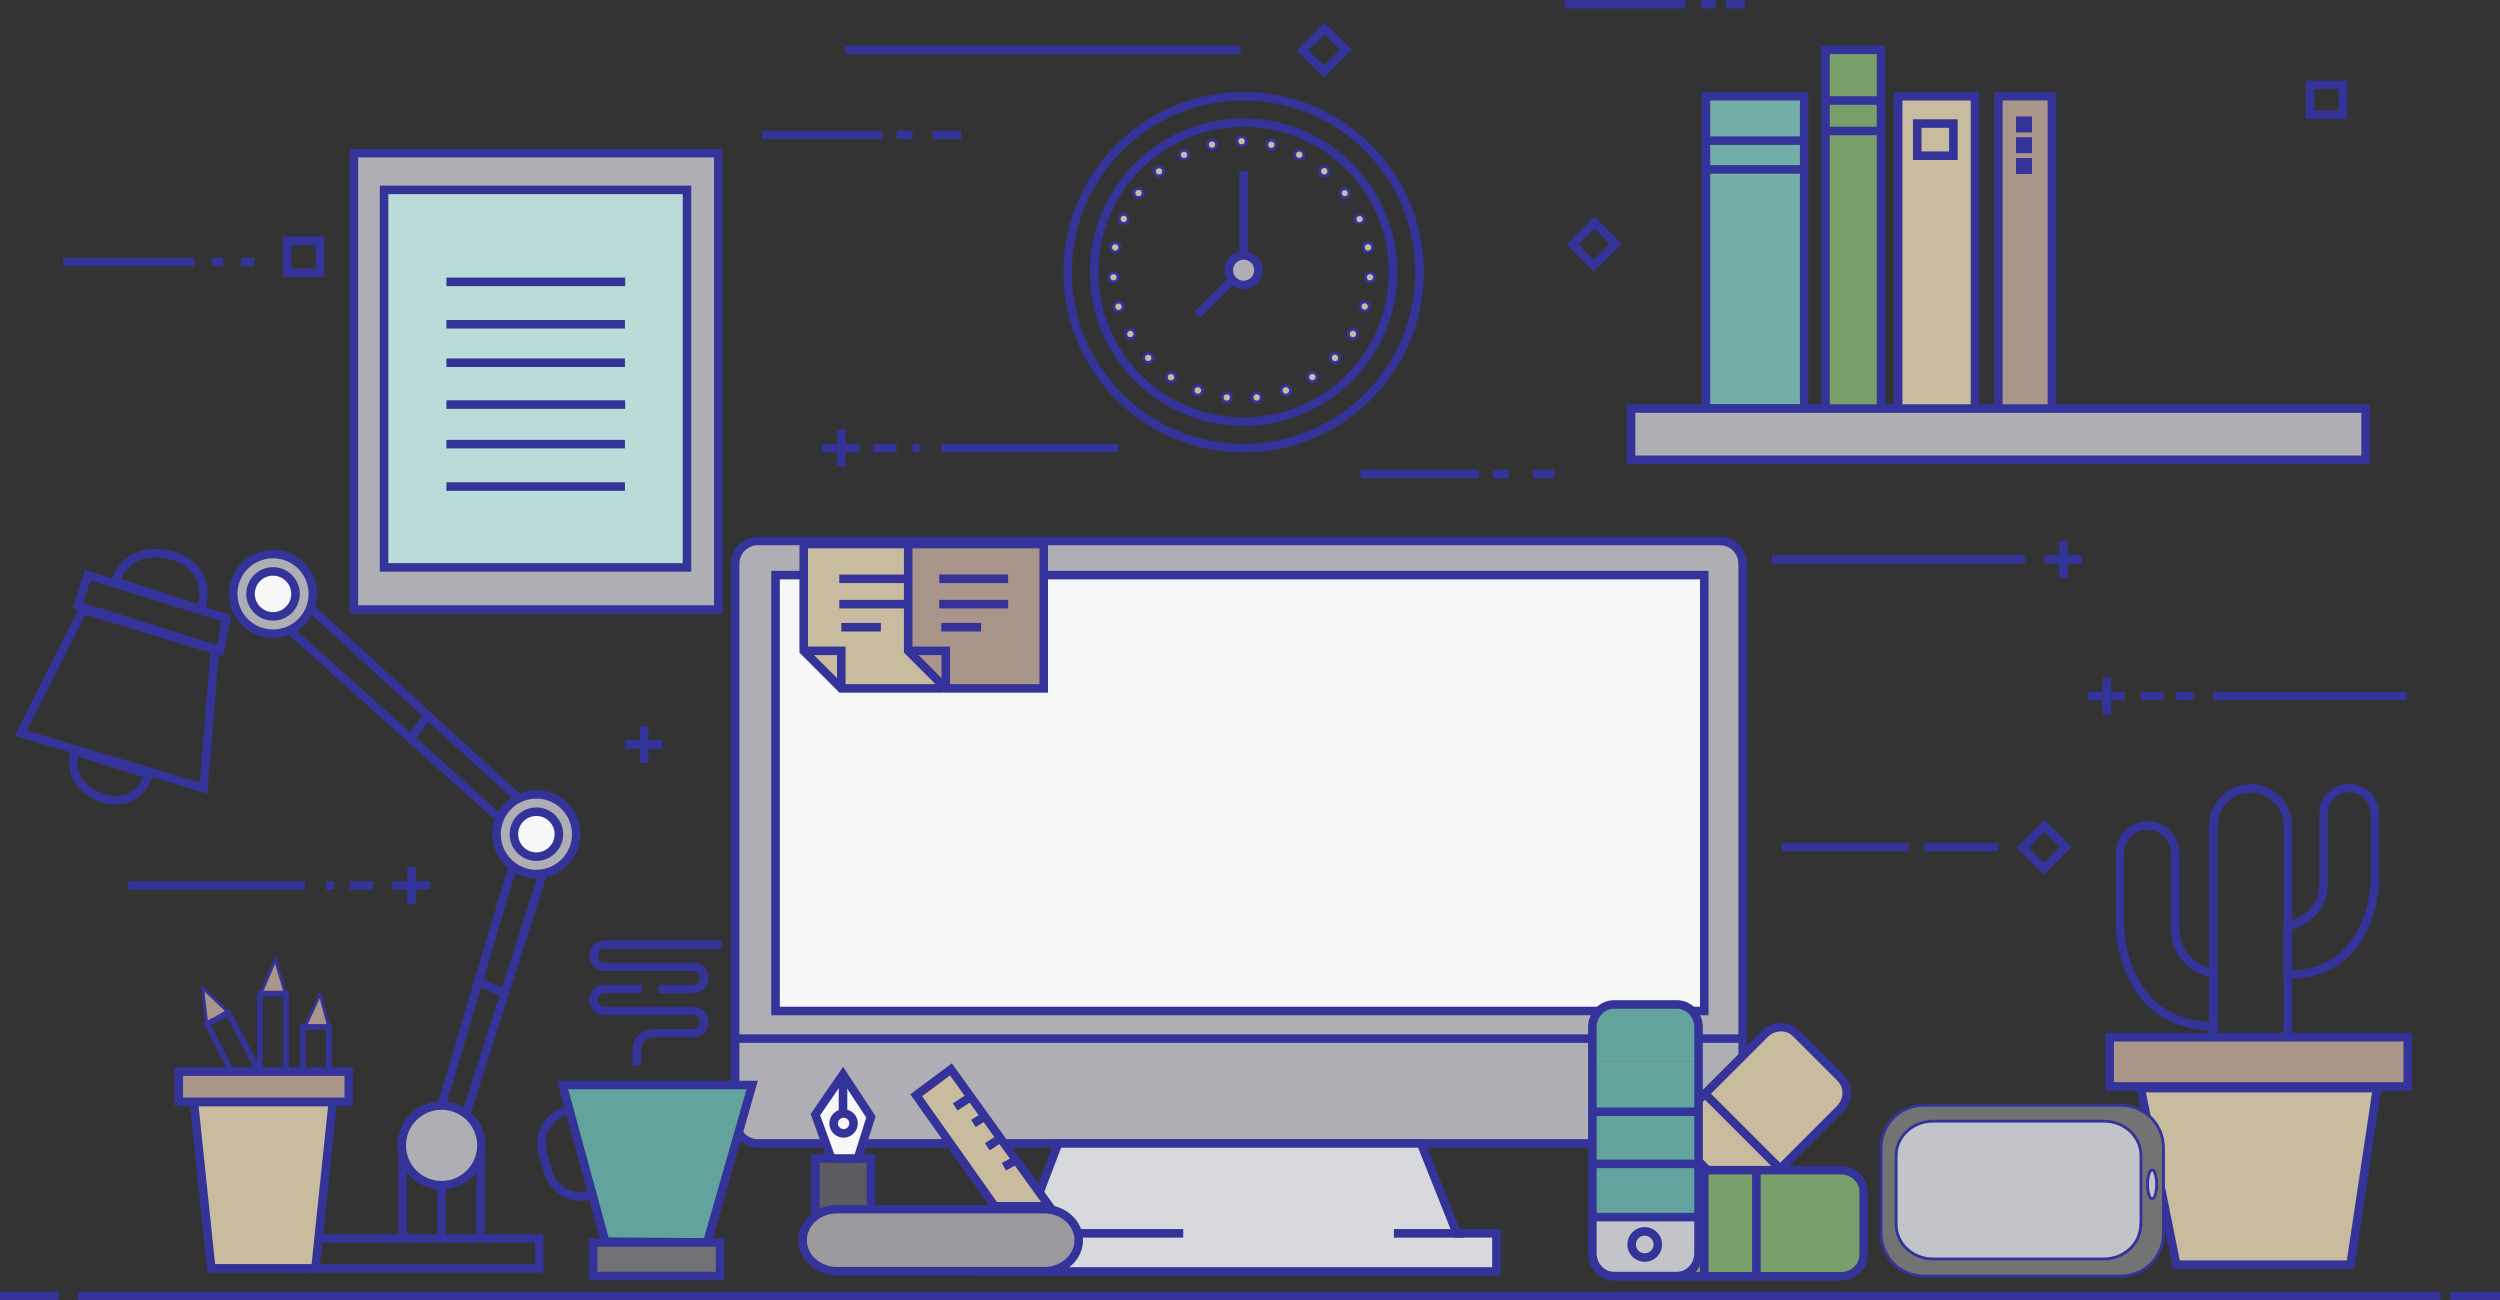 <svg version="1.1" class="img-responsive servicios_icono" id="servicios_icono6" 
	 xmlns="http://www.w3.org/2000/svg" xmlns:xlink="http://www.w3.org/1999/xlink" xmlns:a="http://ns.adobe.com/AdobeSVGViewerExtensions/3.0/"
	 x="0px" y="0px" width="878.1px" height="456.7px" viewBox="0 0 878.1 456.7" enable-background="new 0 0 878.1 456.7"
	 xml:space="preserve">
<rect x="0" y="0" width="878.1" height="456.7" fill="#333333" stroke="none"/>
<defs>
</defs>
<rect x="124.3" y="53.8" fill="#AFAEB4" stroke="#333399" stroke-width="3" stroke-miterlimit="10" width="128" height="160.3"/>
<path fill="#AFAEB4" stroke="#333399" stroke-width="3" stroke-miterlimit="10" d="M612.1,393.6c0,4.4-3.6,8-8,8H266.2
	c-4.4,0-8-3.6-8-8V198c0-4.4,3.6-8,8-8h337.9c4.4,0,8,3.6,8,8V393.6z"/>
<rect x="272.4" y="202" fill="#F7F7F8" stroke="#333399" stroke-width="3" stroke-miterlimit="10" width="326.2" height="153.1"/>
<line fill="none" stroke="#333399" stroke-width="3" stroke-miterlimit="10" x1="27.4" y1="455.2" x2="857.2" y2="455.2"/>
<line fill="none" stroke="#333399" stroke-width="3" stroke-miterlimit="10" x1="296.9" y1="17.5" x2="435.8" y2="17.5"/>
<rect x="599.2" y="33.8" fill="#73ADA8" stroke="#333399" stroke-width="3" stroke-miterlimit="10" width="34.5" height="109.7"/>
<rect x="641.2" y="17.5" fill="#789E6A" stroke="#333399" stroke-width="3" stroke-miterlimit="10" width="19.5" height="135"/>
<rect x="666.7" y="33.8" fill="#C9BB9E" stroke="#333399" stroke-width="3" stroke-miterlimit="10" width="27" height="118.7"/>
<rect x="701.9" y="33.8" fill="#AA958A" stroke="#333399" stroke-width="3" stroke-miterlimit="10" width="18.8" height="118.7"/>
<line fill="none" stroke="#333399" stroke-width="3" stroke-miterlimit="10" x1="267.6" y1="47.4" x2="310" y2="47.4"/>
<line fill="none" stroke="#333399" stroke-width="3" stroke-miterlimit="10" x1="315" y1="47.4" x2="320.6" y2="47.4"/>
<line fill="none" stroke="#333399" stroke-width="3" stroke-miterlimit="10" x1="327.5" y1="47.4" x2="337.6" y2="47.4"/>
<line fill="none" stroke="#333399" stroke-width="3" stroke-miterlimit="10" x1="306.7" y1="157.4" x2="315" y2="157.4"/>
<line fill="none" stroke="#333399" stroke-width="3" stroke-miterlimit="10" x1="320.6" y1="157.4" x2="323.3" y2="157.4"/>
<line fill="none" stroke="#333399" stroke-width="3" stroke-miterlimit="10" x1="330.7" y1="157.4" x2="392.9" y2="157.4"/>
<line fill="none" stroke="#333399" stroke-width="3" stroke-miterlimit="10" x1="131.1" y1="311" x2="122.8" y2="311"/>
<line fill="none" stroke="#333399" stroke-width="3" stroke-miterlimit="10" x1="117.3" y1="311" x2="114.5" y2="311"/>
<line fill="none" stroke="#333399" stroke-width="3" stroke-miterlimit="10" x1="107.2" y1="311" x2="45" y2="311"/>
<line fill="none" stroke="#333399" stroke-width="3" stroke-miterlimit="10" x1="22.1" y1="92" x2="68.2" y2="92"/>
<line fill="none" stroke="#333399" stroke-width="3" stroke-miterlimit="10" x1="74.6" y1="92" x2="78.3" y2="92"/>
<line fill="none" stroke="#333399" stroke-width="3" stroke-miterlimit="10" x1="84.7" y1="92" x2="89.3" y2="92"/>
<rect x="100.9" y="84.6" fill="none" stroke="#333399" stroke-width="3" stroke-miterlimit="10" width="11.5" height="11.2"/>
<rect x="106.4" y="435" fill="none" stroke="#333399" stroke-width="3" stroke-miterlimit="10" width="83" height="10.5"/>
<circle fill="#AFAEB4" stroke="#333399" stroke-width="3" stroke-miterlimit="10" cx="188.4" cy="293" r="14"/>
<circle fill="#F7F7F8" stroke="#333399" stroke-width="3" stroke-miterlimit="10" cx="188.4" cy="293" r="7.9"/>
<circle fill="#AFAEB4" stroke="#333399" stroke-width="3" stroke-miterlimit="10" cx="95.9" cy="208.6" r="14"/>
<circle fill="#F7F7F8" stroke="#333399" stroke-width="3" stroke-miterlimit="10" cx="95.9" cy="208.6" r="7.9"/>
<circle fill="#AFAEB4" stroke="#333399" stroke-width="3" stroke-miterlimit="10" cx="155.1" cy="402.3" r="14"/>
<line fill="#AFAEB4" stroke="#333399" stroke-width="3" stroke-miterlimit="10" x1="141.4" y1="405.2" x2="141.4" y2="433.6"/>
<line fill="#AFAEB4" stroke="#333399" stroke-width="3" stroke-miterlimit="10" x1="155.1" y1="416.3" x2="155.1" y2="435"/>
<line fill="#AFAEB4" stroke="#333399" stroke-width="3" stroke-miterlimit="10" x1="168.8" y1="405.2" x2="168.8" y2="435"/>
<line fill="none" stroke="#333399" stroke-width="3" stroke-miterlimit="10" x1="155.1" y1="388.3" x2="180.1" y2="304.2"/>
<line fill="none" stroke="#333399" stroke-width="3" stroke-miterlimit="10" x1="163.7" y1="391.3" x2="190.7" y2="306.8"/>
<line fill="none" stroke="#333399" stroke-width="3" stroke-miterlimit="10" x1="167.6" y1="344.5" x2="177.2" y2="349"/>
<line fill="none" stroke="#333399" stroke-width="3" stroke-miterlimit="10" x1="109" y1="213.5" x2="182.2" y2="280.5"/>
<line fill="none" stroke="#333399" stroke-width="3" stroke-miterlimit="10" x1="101.8" y1="221.3" x2="174.4" y2="286.5"/>
<line fill="none" stroke="#333399" stroke-width="3" stroke-miterlimit="10" x1="144.3" y1="259.5" x2="150.2" y2="251.2"/>
<g>
	<path fill="none" stroke="#333399" stroke-width="3" stroke-miterlimit="10" d="M40.6,204.2c0,0,3.8-13.9,20.8-8.8
		c0,0,13.5,3.6,9.2,18.7L40.6,204.2z"/>
	<path fill="none" stroke="#333399" stroke-width="3" stroke-miterlimit="10" d="M26.3,263.8c0,0-4.3,11.6,10.1,16.6
		c0,0,11.3,4.3,15.9-8.4L26.3,263.8z"/>
	<polygon fill="none" stroke="#333399" stroke-width="3" stroke-miterlimit="10" points="30.8,202 27.4,212.7 77.3,228.5 
		79.5,217.1 	"/>
	<polygon fill="none" stroke="#333399" stroke-width="3" stroke-miterlimit="10" points="29.2,214.1 7.3,257.5 71.5,276.8 
		75.5,228.2 	"/>
</g>
<line fill="none" stroke="#333399" stroke-width="3" stroke-miterlimit="10" x1="477.9" y1="166.5" x2="519.4" y2="166.5"/>
<line fill="none" stroke="#333399" stroke-width="3" stroke-miterlimit="10" x1="524.4" y1="166.5" x2="529.9" y2="166.5"/>
<line fill="none" stroke="#333399" stroke-width="3" stroke-miterlimit="10" x1="538.4" y1="166.5" x2="545.9" y2="166.5"/>
<line fill="none" stroke="#333399" stroke-width="3" stroke-miterlimit="10" x1="622.4" y1="196.5" x2="711.3" y2="196.5"/>
<line fill="none" stroke="#333399" stroke-width="3" stroke-miterlimit="10" x1="625.9" y1="297.5" x2="670.4" y2="297.5"/>
<line fill="none" stroke="#333399" stroke-width="3" stroke-miterlimit="10" x1="675.9" y1="297.5" x2="701.9" y2="297.5"/>
<line fill="none" stroke="#333399" stroke-width="3" stroke-miterlimit="10" x1="751.9" y1="244.5" x2="759.9" y2="244.5"/>
<line fill="none" stroke="#333399" stroke-width="3" stroke-miterlimit="10" x1="764.4" y1="244.5" x2="770.4" y2="244.5"/>
<line fill="none" stroke="#333399" stroke-width="3" stroke-miterlimit="10" x1="777.4" y1="244.5" x2="845.4" y2="244.5"/>
<line fill="none" stroke="#333399" stroke-width="3" stroke-miterlimit="10" x1="549.5" y1="1.5" x2="592" y2="1.5"/>
<line fill="none" stroke="#333399" stroke-width="3" stroke-miterlimit="10" x1="597.5" y1="1.5" x2="602.7" y2="1.5"/>
<line fill="none" stroke="#333399" stroke-width="3" stroke-miterlimit="10" x1="606.2" y1="1.5" x2="612.9" y2="1.5"/>
<circle fill="none" stroke="#333399" stroke-width="3" stroke-miterlimit="10" cx="436.8" cy="95.6" r="61.8"/>
<circle fill="none" stroke="#333399" stroke-width="3" stroke-miterlimit="10" cx="436.8" cy="95.6" r="52.5"/>
<g>
	<circle fill="#C9BB9E" stroke="#333399" stroke-miterlimit="10" cx="436.1" cy="49.6" r="1.6"/>
	<circle fill="#C9BB9E" stroke="#333399" stroke-miterlimit="10" cx="425.7" cy="50.8" r="1.6"/>
	<circle fill="#C9BB9E" stroke="#333399" stroke-miterlimit="10" cx="415.9" cy="54.4" r="1.6"/>
	<circle fill="#C9BB9E" stroke="#333399" stroke-miterlimit="10" cx="407.1" cy="60.2" r="1.6"/>
	<circle fill="#C9BB9E" stroke="#333399" stroke-miterlimit="10" cx="399.9" cy="67.8" r="1.6"/>
	<circle fill="#C9BB9E" stroke="#333399" stroke-miterlimit="10" cx="394.7" cy="76.9" r="1.6"/>
	<circle fill="#C9BB9E" stroke="#333399" stroke-miterlimit="10" cx="391.7" cy="86.9" r="1.6"/>
	<circle fill="#C9BB9E" stroke="#333399" stroke-miterlimit="10" cx="391.1" cy="97.4" r="1.6"/>
	<path fill="#C9BB9E" stroke="#333399" stroke-miterlimit="10" d="M392.4,106.2c0.9-0.3,1.7,0.2,2,1.1c0.3,0.9-0.2,1.7-1.1,2
		c-0.8,0.3-1.7-0.2-2-1.1C391.1,107.3,391.6,106.4,392.4,106.2z"/>
	<path fill="#C9BB9E" stroke="#333399" stroke-miterlimit="10" d="M396.2,115.9c0.8-0.4,1.7-0.2,2.2,0.6c0.4,0.8,0.2,1.8-0.6,2.2
		c-0.8,0.4-1.8,0.2-2.2-0.6C395.2,117.4,395.5,116.4,396.2,115.9z"/>
	<circle fill="#C9BB9E" stroke="#333399" stroke-miterlimit="10" cx="403.3" cy="125.7" r="1.6"/>
	<circle fill="#C9BB9E" stroke="#333399" stroke-miterlimit="10" cx="411.3" cy="132.5" r="1.6"/>
	<path fill="#C9BB9E" stroke="#333399" stroke-miterlimit="10" d="M419.2,136.6c0.3-0.8,1.2-1.3,2.1-1c0.8,0.3,1.3,1.2,1,2.1
		c-0.3,0.8-1.2,1.3-2.1,1C419.3,138.4,418.9,137.5,419.2,136.6z"/>
	<circle fill="#C9BB9E" stroke="#333399" stroke-miterlimit="10" cx="430.9" cy="139.6" r="1.6"/>
	<path fill="#C9BB9E" stroke="#333399" stroke-miterlimit="10" d="M439.8,139.8c-0.1-0.9,0.5-1.7,1.4-1.8c0.9-0.1,1.7,0.5,1.8,1.4
		c0.1,0.9-0.5,1.7-1.4,1.8C440.7,141.3,439.9,140.7,439.8,139.8z"/>
	<path fill="#C9BB9E" stroke="#333399" stroke-miterlimit="10" d="M450.1,137.7c-0.3-0.8,0.1-1.8,1-2.1c0.8-0.3,1.8,0.1,2.1,1
		c0.3,0.8-0.1,1.8-1,2.1C451.3,139,450.4,138.6,450.1,137.7z"/>
	<path fill="#C9BB9E" stroke="#333399" stroke-miterlimit="10" d="M459.6,133.3c-0.5-0.7-0.3-1.7,0.5-2.2c0.7-0.5,1.7-0.3,2.2,0.5
		c0.5,0.7,0.3,1.7-0.5,2.2C461.1,134.3,460.1,134.1,459.6,133.3z"/>
	<path fill="#C9BB9E" stroke="#333399" stroke-miterlimit="10" d="M467.8,126.9c-0.6-0.6-0.7-1.6-0.1-2.3c0.6-0.6,1.6-0.7,2.3-0.1
		c0.6,0.6,0.7,1.6,0.1,2.3C469.5,127.5,468.5,127.5,467.8,126.9z"/>
	<path fill="#C9BB9E" stroke="#333399" stroke-miterlimit="10" d="M474.4,118.7c-0.8-0.4-1-1.4-0.6-2.2c0.4-0.8,1.4-1,2.2-0.6
		c0.8,0.4,1,1.4,0.6,2.2C476.2,118.9,475.2,119.2,474.4,118.7z"/>
	<path fill="#C9BB9E" stroke="#333399" stroke-miterlimit="10" d="M478.9,109.2c-0.9-0.3-1.3-1.1-1.1-2c0.3-0.9,1.1-1.3,2-1.1
		c0.8,0.3,1.3,1.1,1.1,2C480.6,109,479.7,109.5,478.9,109.2z"/>
	<path fill="#C9BB9E" stroke="#333399" stroke-miterlimit="10" d="M481.1,99c-0.9,0-1.6-0.8-1.5-1.7c0.1-0.9,0.8-1.6,1.7-1.5
		c0.9,0.1,1.6,0.8,1.5,1.7C482.7,98.4,482,99,481.1,99z"/>
	<path fill="#C9BB9E" stroke="#333399" stroke-miterlimit="10" d="M480.8,88.5c-0.9,0.2-1.7-0.4-1.9-1.3c-0.2-0.9,0.4-1.7,1.3-1.9
		c0.9-0.2,1.7,0.4,1.9,1.3C482.3,87.5,481.7,88.3,480.8,88.5z"/>
	<path fill="#C9BB9E" stroke="#333399" stroke-miterlimit="10" d="M478.2,78.4c-0.8,0.4-1.8,0-2.1-0.8c-0.4-0.8,0-1.8,0.8-2.1
		c0.8-0.3,1.8,0,2.1,0.8C479.4,77.1,479,78,478.2,78.4z"/>
	<path fill="#C9BB9E" stroke="#333399" stroke-miterlimit="10" d="M473.3,69.1c-0.7,0.5-1.7,0.4-2.2-0.3c-0.5-0.7-0.4-1.7,0.3-2.2
		c0.7-0.5,1.7-0.4,2.2,0.3C474.1,67.6,474,68.6,473.3,69.1z"/>
	<path fill="#C9BB9E" stroke="#333399" stroke-miterlimit="10" d="M466.4,61.2c-0.6,0.7-1.6,0.8-2.3,0.2c-0.7-0.6-0.8-1.6-0.2-2.3
		c0.6-0.7,1.6-0.8,2.3-0.2C466.8,59.5,466.9,60.5,466.4,61.2z"/>
	<path fill="#C9BB9E" stroke="#333399" stroke-miterlimit="10" d="M457.8,55.1c-0.4,0.8-1.4,1.1-2.2,0.7c-0.8-0.4-1.1-1.4-0.7-2.2
		c0.4-0.8,1.4-1.1,2.2-0.7C457.9,53.4,458.2,54.4,457.8,55.1z"/>
	<path fill="#C9BB9E" stroke="#333399" stroke-miterlimit="10" d="M448.1,51.2c-0.2,0.9-1.1,1.4-1.9,1.2c-0.9-0.2-1.4-1.1-1.2-1.9
		c0.2-0.9,1.1-1.4,1.9-1.2C447.8,49.5,448.3,50.4,448.1,51.2z"/>
</g>
<line fill="none" stroke="#333399" stroke-width="3" stroke-miterlimit="10" x1="420.6" y1="110.6" x2="436.8" y2="94.4"/>
<line fill="none" stroke="#333399" stroke-width="3" stroke-miterlimit="10" x1="436.8" y1="94.9" x2="436.8" y2="60.2"/>
<g>
	<line fill="none" stroke="#333399" stroke-width="3" stroke-miterlimit="10" x1="724.8" y1="190" x2="724.8" y2="203"/>
	<line fill="none" stroke="#333399" stroke-width="3" stroke-miterlimit="10" x1="718.1" y1="196.5" x2="731.2" y2="196.5"/>
</g>
<g>
	<line fill="none" stroke="#333399" stroke-width="3" stroke-miterlimit="10" x1="295.5" y1="150.9" x2="295.5" y2="163.9"/>
	<line fill="none" stroke="#333399" stroke-width="3" stroke-miterlimit="10" x1="288.8" y1="157.4" x2="301.9" y2="157.4"/>
</g>
<g>
	<line fill="none" stroke="#333399" stroke-width="3" stroke-miterlimit="10" x1="226.3" y1="255" x2="226.3" y2="268"/>
	<line fill="none" stroke="#333399" stroke-width="3" stroke-miterlimit="10" x1="219.6" y1="261.5" x2="232.7" y2="261.5"/>
</g>
<g>
	<line fill="none" stroke="#333399" stroke-width="3" stroke-miterlimit="10" x1="144.5" y1="304.5" x2="144.5" y2="317.5"/>
	<line fill="none" stroke="#333399" stroke-width="3" stroke-miterlimit="10" x1="137.8" y1="311" x2="150.9" y2="311"/>
</g>
<g>
	<line fill="none" stroke="#333399" stroke-width="3" stroke-miterlimit="10" x1="740" y1="238" x2="740" y2="251"/>
	<line fill="none" stroke="#333399" stroke-width="3" stroke-miterlimit="10" x1="733.3" y1="244.5" x2="746.4" y2="244.5"/>
</g>
<rect x="811.4" y="29.8" fill="none" stroke="#333399" stroke-width="3" stroke-miterlimit="10" width="11.5" height="10.5"/>
<rect x="554.5" y="80.4" transform="matrix(0.707 -0.707 0.707 0.707 103.481 421.055)" fill="none" stroke="#333399" stroke-width="3" stroke-miterlimit="10" width="10.9" height="10.5"/>
<rect x="459.7" y="12.3" transform="matrix(0.707 -0.707 0.707 0.707 123.86 334.035)" fill="none" stroke="#333399" stroke-width="3" stroke-miterlimit="10" width="10.9" height="10.5"/>
<rect x="712.6" y="292.3" transform="matrix(0.707 -0.707 0.707 0.707 -4.660219e-002 594.909)" fill="none" stroke="#333399" stroke-width="3" stroke-miterlimit="10" width="10.9" height="10.5"/>
<path fill="none" stroke="#333399" stroke-width="3" stroke-miterlimit="10" d="M803.6,361.8c0,7.2-5.9,13.1-13.1,13.1l0,0
	c-7.2,0-13.1-5.9-13.1-13.1v-71.8c0-7.2,5.9-13.1,13.1-13.1l0,0c7.2,0,13.1,5.9,13.1,13.1V361.8z"/>
<rect x="741" y="364.3" fill="#AA958A" stroke="#333399" stroke-width="3" stroke-miterlimit="10" width="104.7" height="17.3"/>
<polygon fill="#C9BB9E" stroke="#333399" stroke-width="3" stroke-miterlimit="10" points="825.6,444.2 764.4,444.2 751.9,382.2 
	834.9,382.2 "/>
<path fill="none" stroke="#333399" stroke-width="3" stroke-miterlimit="10" d="M764,326.3v-26.6c0-5.4-4.3-9.7-9.7-9.7l0,0
	c-5.4,0-9.7,4.3-9.7,9.7v26.6c0,0,1,34.1,32.9,34.1v-18.2C777.4,342.1,764,339.3,764,326.3z"/>
<path fill="none" stroke="#333399" stroke-width="3" stroke-miterlimit="10" d="M816.1,310.6v-24.8c0-5,4-9,9-9l0,0c5,0,9,4,9,9
	v24.8c0,0-0.9,31.8-30.6,31.8v-17C803.6,325.4,816.1,322.8,816.1,310.6z"/>
<line fill="none" stroke="#333399" stroke-width="3" stroke-miterlimit="10" x1="860.6" y1="455.2" x2="878.1" y2="455.2"/>
<line fill="none" stroke="#333399" stroke-width="3" stroke-miterlimit="10" x1="20.6" y1="455.2" x2="0" y2="455.2"/>
<polygon fill="#62A39E" stroke="#333399" stroke-width="3" stroke-miterlimit="10" points="248.4,436.4 212.6,436.1 197.6,381.1 
	264.2,381.1 "/>
<rect x="208.3" y="436.4" fill="#727276" stroke="#333399" stroke-width="3" stroke-miterlimit="10" width="44.6" height="11.8"/>
<path fill="none" stroke="#333399" stroke-width="3" stroke-miterlimit="10" d="M243.5,355.1h-31.1c-2.1,0-3.9-1.7-3.9-3.9l0,0
	c0-2.1,1.7-3.9,3.9-3.9h13.1"/>
<path fill="none" stroke="#333399" stroke-width="3" stroke-miterlimit="10" d="M231.5,347.4h12c2.1,0,3.9-1.7,3.9-3.9l0,0
	c0-2.1-1.7-3.9-3.9-3.9h-31.1c-2.1,0-3.9-1.7-3.9-3.9l0,0c0-2.1,1.7-3.9,3.9-3.9h41"/>
<path fill="none" stroke="#333399" stroke-width="3" stroke-miterlimit="10" d="M243.5,355.1c2.1,0,3.9,1.7,3.9,3.9l0,0
	c0,2.1-1.7,3.9-3.9,3.9H231c0,0-7.3-0.6-7.3,6v5.4"/>
<line fill="none" stroke="#333399" stroke-width="3" stroke-miterlimit="10" x1="243" y1="350.6" x2="243" y2="350.6"/>
<path fill="none" stroke="#333399" stroke-width="3" stroke-miterlimit="10" d="M207.3,419.8L207.3,419.8c-6.5,1.8-13.1-2-14.9-8.4
	l-1.8-6.4c-1.8-6.5,2-13.1,8.4-14.9l0,0"/>
<g>
	<line fill="#C9BB9E" stroke="#333399" stroke-width="3" stroke-miterlimit="10" x1="612.1" y1="371" x2="638.5" y2="397.4"/>
	<g>
		<path fill="#C9BB9E" stroke="#333399" stroke-width="3" stroke-miterlimit="10" d="M590.1,445.7c-3.1,3.1-8.1,3.3-11,0.3
			l-15.7-15.7c-3-3-2.8-7.9,0.3-11l56.1-56.1c3.1-3.1,8.1-3.3,11-0.3l15.7,15.7c3,3,2.8,7.9-0.3,11L590.1,445.7z"/>
		<line fill="#C9BB9E" stroke="#333399" stroke-width="3" stroke-miterlimit="10" x1="598.9" y1="384.2" x2="625.3" y2="410.6"/>
		<line fill="#C9BB9E" stroke="#333399" stroke-width="3" stroke-miterlimit="10" x1="585.9" y1="397.2" x2="612.3" y2="423.6"/>
		<line fill="#C9BB9E" stroke="#333399" stroke-width="3" stroke-miterlimit="10" x1="572.7" y1="410.4" x2="599.1" y2="436.8"/>
	</g>
</g>
<g>
	<line fill="#789E6A" stroke="#333399" stroke-width="3" stroke-miterlimit="10" x1="635.6" y1="410.9" x2="635.6" y2="448.3"/>
	<g>
		<path fill="#789E6A" stroke="#333399" stroke-width="3" stroke-miterlimit="10" d="M567.3,448.3c-4.4,0-8-3.4-8-7.6v-22.1
			c0-4.2,3.6-7.6,8-7.6h79.3c4.4,0,8,3.4,8,7.6v22.1c0,4.2-3.6,7.6-8,7.6H567.3z"/>
		<line fill="#789E6A" stroke="#333399" stroke-width="3" stroke-miterlimit="10" x1="616.9" y1="410.9" x2="616.9" y2="448.3"/>
		<line fill="#789E6A" stroke="#333399" stroke-width="3" stroke-miterlimit="10" x1="598.6" y1="410.9" x2="598.6" y2="448.3"/>
		<line fill="#789E6A" stroke="#333399" stroke-width="3" stroke-miterlimit="10" x1="579.9" y1="410.9" x2="579.9" y2="448.3"/>
	</g>
</g>
<polygon fill="#C9BB9E" stroke="#333399" stroke-width="3" stroke-miterlimit="10" points="282.3,191.1 329.9,191.1 329.9,241.8 
	295.5,241.8 282.3,228.6 "/>
<polygon fill="#AA958A" stroke="#333399" stroke-width="3" stroke-miterlimit="10" points="319,191.1 366.6,191.1 366.6,241.8 
	332.2,241.8 319,228.6 "/>
<line fill="none" stroke="#333399" stroke-width="3" stroke-miterlimit="10" x1="294.8" y1="203.3" x2="319" y2="203.3"/>
<line fill="none" stroke="#333399" stroke-width="3" stroke-miterlimit="10" x1="294.8" y1="212.2" x2="319" y2="212.2"/>
<line fill="none" stroke="#333399" stroke-width="3" stroke-miterlimit="10" x1="295.5" y1="220.3" x2="309.4" y2="220.3"/>
<line fill="none" stroke="#333399" stroke-width="3" stroke-miterlimit="10" x1="329.9" y1="203.3" x2="354.1" y2="203.3"/>
<line fill="none" stroke="#333399" stroke-width="3" stroke-miterlimit="10" x1="329.9" y1="212.2" x2="354.1" y2="212.2"/>
<line fill="none" stroke="#333399" stroke-width="3" stroke-miterlimit="10" x1="330.6" y1="220.3" x2="344.6" y2="220.3"/>
<polyline fill="none" stroke="#333399" stroke-width="3" stroke-miterlimit="10" points="282.3,228.6 295.5,228.6 295.5,241.8 "/>
<polyline fill="none" stroke="#333399" stroke-width="3" stroke-miterlimit="10" points="319,228.6 332.2,228.6 332.2,241.8 "/>
<line fill="none" stroke="#333399" stroke-width="3" stroke-miterlimit="10" x1="258.2" y1="364.8" x2="612.1" y2="364.8"/>
<polygon fill="#D7D9DD" stroke="#333399" stroke-width="3" stroke-miterlimit="10" points="499.1,401.6 511.7,433.2 525.6,433.2 
	525.6,446.6 345,446.6 345,433.2 359.6,433.2 371.7,401.6 "/>
<line fill="none" stroke="#333399" stroke-width="3" stroke-miterlimit="10" x1="359.6" y1="433.2" x2="415.6" y2="433.2"/>
<line fill="none" stroke="#333399" stroke-width="3" stroke-miterlimit="10" x1="489.6" y1="433.2" x2="514.3" y2="433.2"/>
<g>
	<path fill="#737373" stroke="#333399" stroke-miterlimit="10" d="M759.9,433.2c0,8.3-6.7,15-15,15h-69.2c-8.3,0-15-6.7-15-15v-30
		c0-8.3,6.7-15,15-15h69.2c8.3,0,15,6.7,15,15V433.2z"/>
	<path fill="#C3C4CA" stroke="#333399" stroke-miterlimit="10" d="M751.9,430.1c0,6.7-5.8,12.1-13,12.1h-59.9c-7.2,0-13-5.4-13-12.1
		v-24.2c0-6.7,5.8-12.1,13-12.1H739c7.2,0,13,5.4,13,12.1V430.1z"/>
	<ellipse fill="#C3C4CA" stroke="#333399" stroke-miterlimit="10" cx="755.9" cy="416" rx="1.6" ry="5.1"/>
</g>
<g>
	<rect x="286.4" y="406.9" fill="#5C5B5F" stroke="#333399" stroke-width="3" stroke-miterlimit="10" width="19.5" height="36.8"/>
	<polygon fill="#F7F7F8" stroke="#333399" stroke-width="3" stroke-miterlimit="10" points="286.4,391.5 296.1,377.4 305.9,392.3 
		301.3,406.9 292,406.9 	"/>
	<line fill="none" stroke="#333399" stroke-width="3" stroke-miterlimit="10" x1="296.1" y1="392.1" x2="296.1" y2="377.4"/>
	<path fill="none" stroke="#333399" stroke-width="3" stroke-miterlimit="10" d="M299.8,394.6c0,1.9-1.6,3.5-3.5,3.5l0,0
		c-1.9,0-3.5-1.6-3.5-3.5l0,0c0-1.9,1.6-3.5,3.5-3.5l0,0C298.2,391.1,299.8,392.6,299.8,394.6L299.8,394.6z"/>
	<polygon fill="#C9BB9E" stroke="#333399" stroke-width="3" stroke-miterlimit="10" points="368.6,423.7 334,375.6 321.8,384.7 
		349.4,423.7 	"/>
	<line fill="none" stroke="#333399" stroke-width="3" stroke-miterlimit="10" x1="335.5" y1="388.8" x2="340" y2="385.9"/>
	<line fill="none" stroke="#333399" stroke-width="3" stroke-miterlimit="10" x1="341.9" y1="394.6" x2="345.9" y2="392.1"/>
	<line fill="none" stroke="#333399" stroke-width="3" stroke-miterlimit="10" x1="346.8" y1="402.8" x2="350.3" y2="400.5"/>
	<line fill="none" stroke="#333399" stroke-width="3" stroke-miterlimit="10" x1="352.6" y1="409.8" x2="356.9" y2="407.5"/>
	<path fill="#9B999E" stroke="#333399" stroke-width="3" stroke-miterlimit="10" d="M378.9,435.6c0,6-5.4,10.9-12.1,10.9h-72.8
		c-6.7,0-12.1-4.9-12.1-10.9l0,0c0-6,5.4-10.9,12.1-10.9h72.8C373.5,424.7,378.9,429.6,378.9,435.6L378.9,435.6z"/>
</g>
<g>
	<g>
		<g id="XMLID_1_">
			<g>
				<path fill="#C3C4CA" d="M596.6,427.5v12.7c0,4.4-3.4,8-7.6,8h-22.1c-4.2,0-7.6-3.6-7.6-8v-12.7H596.6z"/>
				<rect x="559.3" y="408.8" fill="#62A39E" width="37.3" height="18.7"/>
				<rect x="559.3" y="390.5" fill="#62A39E" width="37.3" height="18.3"/>
				<rect x="559.3" y="371.8" fill="#62A39E" width="37.3" height="18.7"/>
				<path fill="#62A39E" d="M596.6,360.8v11h-37.3v-11c0-4.4,3.4-8,7.6-8H589C593.2,352.8,596.6,356.4,596.6,360.8z"/>
			</g>
			<g>
				<path fill="none" stroke="#333399" stroke-width="3" stroke-miterlimit="10" d="M596.6,427.5v12.7c0,4.4-3.4,8-7.6,8h-22.1
					c-4.2,0-7.6-3.6-7.6-8v-12.7v-18.7v-18.3v-18.7v-11c0-4.4,3.4-8,7.6-8H589c4.2,0,7.6,3.6,7.6,8v11v18.7v18.3V427.5z"/>
				<line fill="none" stroke="#333399" stroke-width="3" stroke-miterlimit="10" x1="559.3" y1="390.5" x2="596.6" y2="390.5"/>
				<line fill="none" stroke="#333399" stroke-width="3" stroke-miterlimit="10" x1="559.3" y1="408.8" x2="596.6" y2="408.8"/>
				<line fill="none" stroke="#333399" stroke-width="3" stroke-miterlimit="10" x1="559.3" y1="427.5" x2="596.6" y2="427.5"/>
			</g>
		</g>
	</g>
	<path fill="none" stroke="#333399" stroke-width="3" stroke-miterlimit="10" d="M582.3,437.1c0,2.6-2.1,4.6-4.6,4.6l0,0
		c-2.6,0-4.6-2.1-4.6-4.6l0,0c0-2.6,2.1-4.6,4.6-4.6l0,0C580.2,432.5,582.3,434.6,582.3,437.1L582.3,437.1z"/>
</g>
<rect x="572.9" y="143.5" fill="#AFAEB4" stroke="#333399" stroke-width="3" stroke-miterlimit="10" width="258" height="18"/>
<circle fill="#AFAEB4" stroke="#333399" stroke-width="3" stroke-miterlimit="10" cx="436.8" cy="94.9" r="5.2"/>
<polygon fill="#C9BB9E" stroke="#333399" stroke-width="3" stroke-miterlimit="10" points="110.8,445.5 74.2,445.5 68.1,387.1 
	116.9,387.1 "/>
<polygon fill="#AA958A" stroke="#333399" stroke-miterlimit="10" points="72.6,359.6 71.2,347 79.8,355.2 "/>
<polygon fill="#AA958A" stroke="#333399" stroke-miterlimit="10" points="91.7,348.8 96.7,337.1 100.1,348.5 "/>
<polygon fill="#AA958A" stroke="#333399" stroke-miterlimit="10" points="107.1,360.8 112.4,349.2 115.5,360.8 "/>
<rect x="77.5" y="356.4" transform="matrix(0.888 -0.46 0.46 0.888 -160.087 78.835)" fill="none" stroke="#333399" stroke-width="2" stroke-miterlimit="10" width="8.5" height="23.3"/>
<rect x="91.3" y="349" fill="none" stroke="#333399" stroke-width="2" stroke-miterlimit="10" width="9.2" height="27.4"/>
<rect x="106.4" y="360.7" fill="none" stroke="#333399" stroke-width="2" stroke-miterlimit="10" width="9.1" height="16.8"/>
<rect x="62.8" y="376.4" fill="#AA958A" stroke="#333399" stroke-width="3" stroke-miterlimit="10" width="59.7" height="10.6"/>
<line fill="none" stroke="#333399" stroke-width="3" stroke-miterlimit="10" x1="599" y1="49.4" x2="634" y2="49.4"/>
<line fill="none" stroke="#333399" stroke-width="3" stroke-miterlimit="10" x1="599.3" y1="59.5" x2="633.1" y2="59.5"/>
<line fill="none" stroke="#333399" stroke-width="3" stroke-miterlimit="10" x1="641.8" y1="35.3" x2="660.3" y2="35.3"/>
<line fill="none" stroke="#333399" stroke-width="3" stroke-miterlimit="10" x1="641.5" y1="46" x2="660.3" y2="46"/>
<rect x="673.4" y="43.4" fill="none" stroke="#333399" stroke-width="3" stroke-miterlimit="10" width="12.7" height="11.3"/>
<rect x="708.1" y="40.9" fill="#333399" width="5.6" height="5.6"/>
<rect x="708.1" y="48.2" fill="#333399" width="5.6" height="5.6"/>
<rect x="708.1" y="55.5" fill="#333399" width="5.6" height="5.6"/>
<rect x="134.9" y="66.7" fill="#BADBD8" stroke="#333399" stroke-width="3" stroke-miterlimit="10" width="106.4" height="132.6"/>
<g>
	<line fill="none" stroke="#333399" stroke-width="3" stroke-miterlimit="10" x1="156.8" y1="99" x2="219.6" y2="99"/>
	<line fill="none" stroke="#333399" stroke-width="3" stroke-miterlimit="10" x1="156.8" y1="113.9" x2="219.5" y2="113.9"/>
	<line fill="none" stroke="#333399" stroke-width="3" stroke-miterlimit="10" x1="156.8" y1="127.4" x2="219.5" y2="127.4"/>
	<line fill="none" stroke="#333399" stroke-width="3" stroke-miterlimit="10" x1="156.8" y1="142.1" x2="219.6" y2="142.1"/>
	<line fill="none" stroke="#333399" stroke-width="3" stroke-miterlimit="10" x1="156.8" y1="156" x2="219.5" y2="156"/>
	<line fill="none" stroke="#333399" stroke-width="3" stroke-miterlimit="10" x1="156.8" y1="170.9" x2="219.5" y2="170.9"/>
</g>
</svg>
